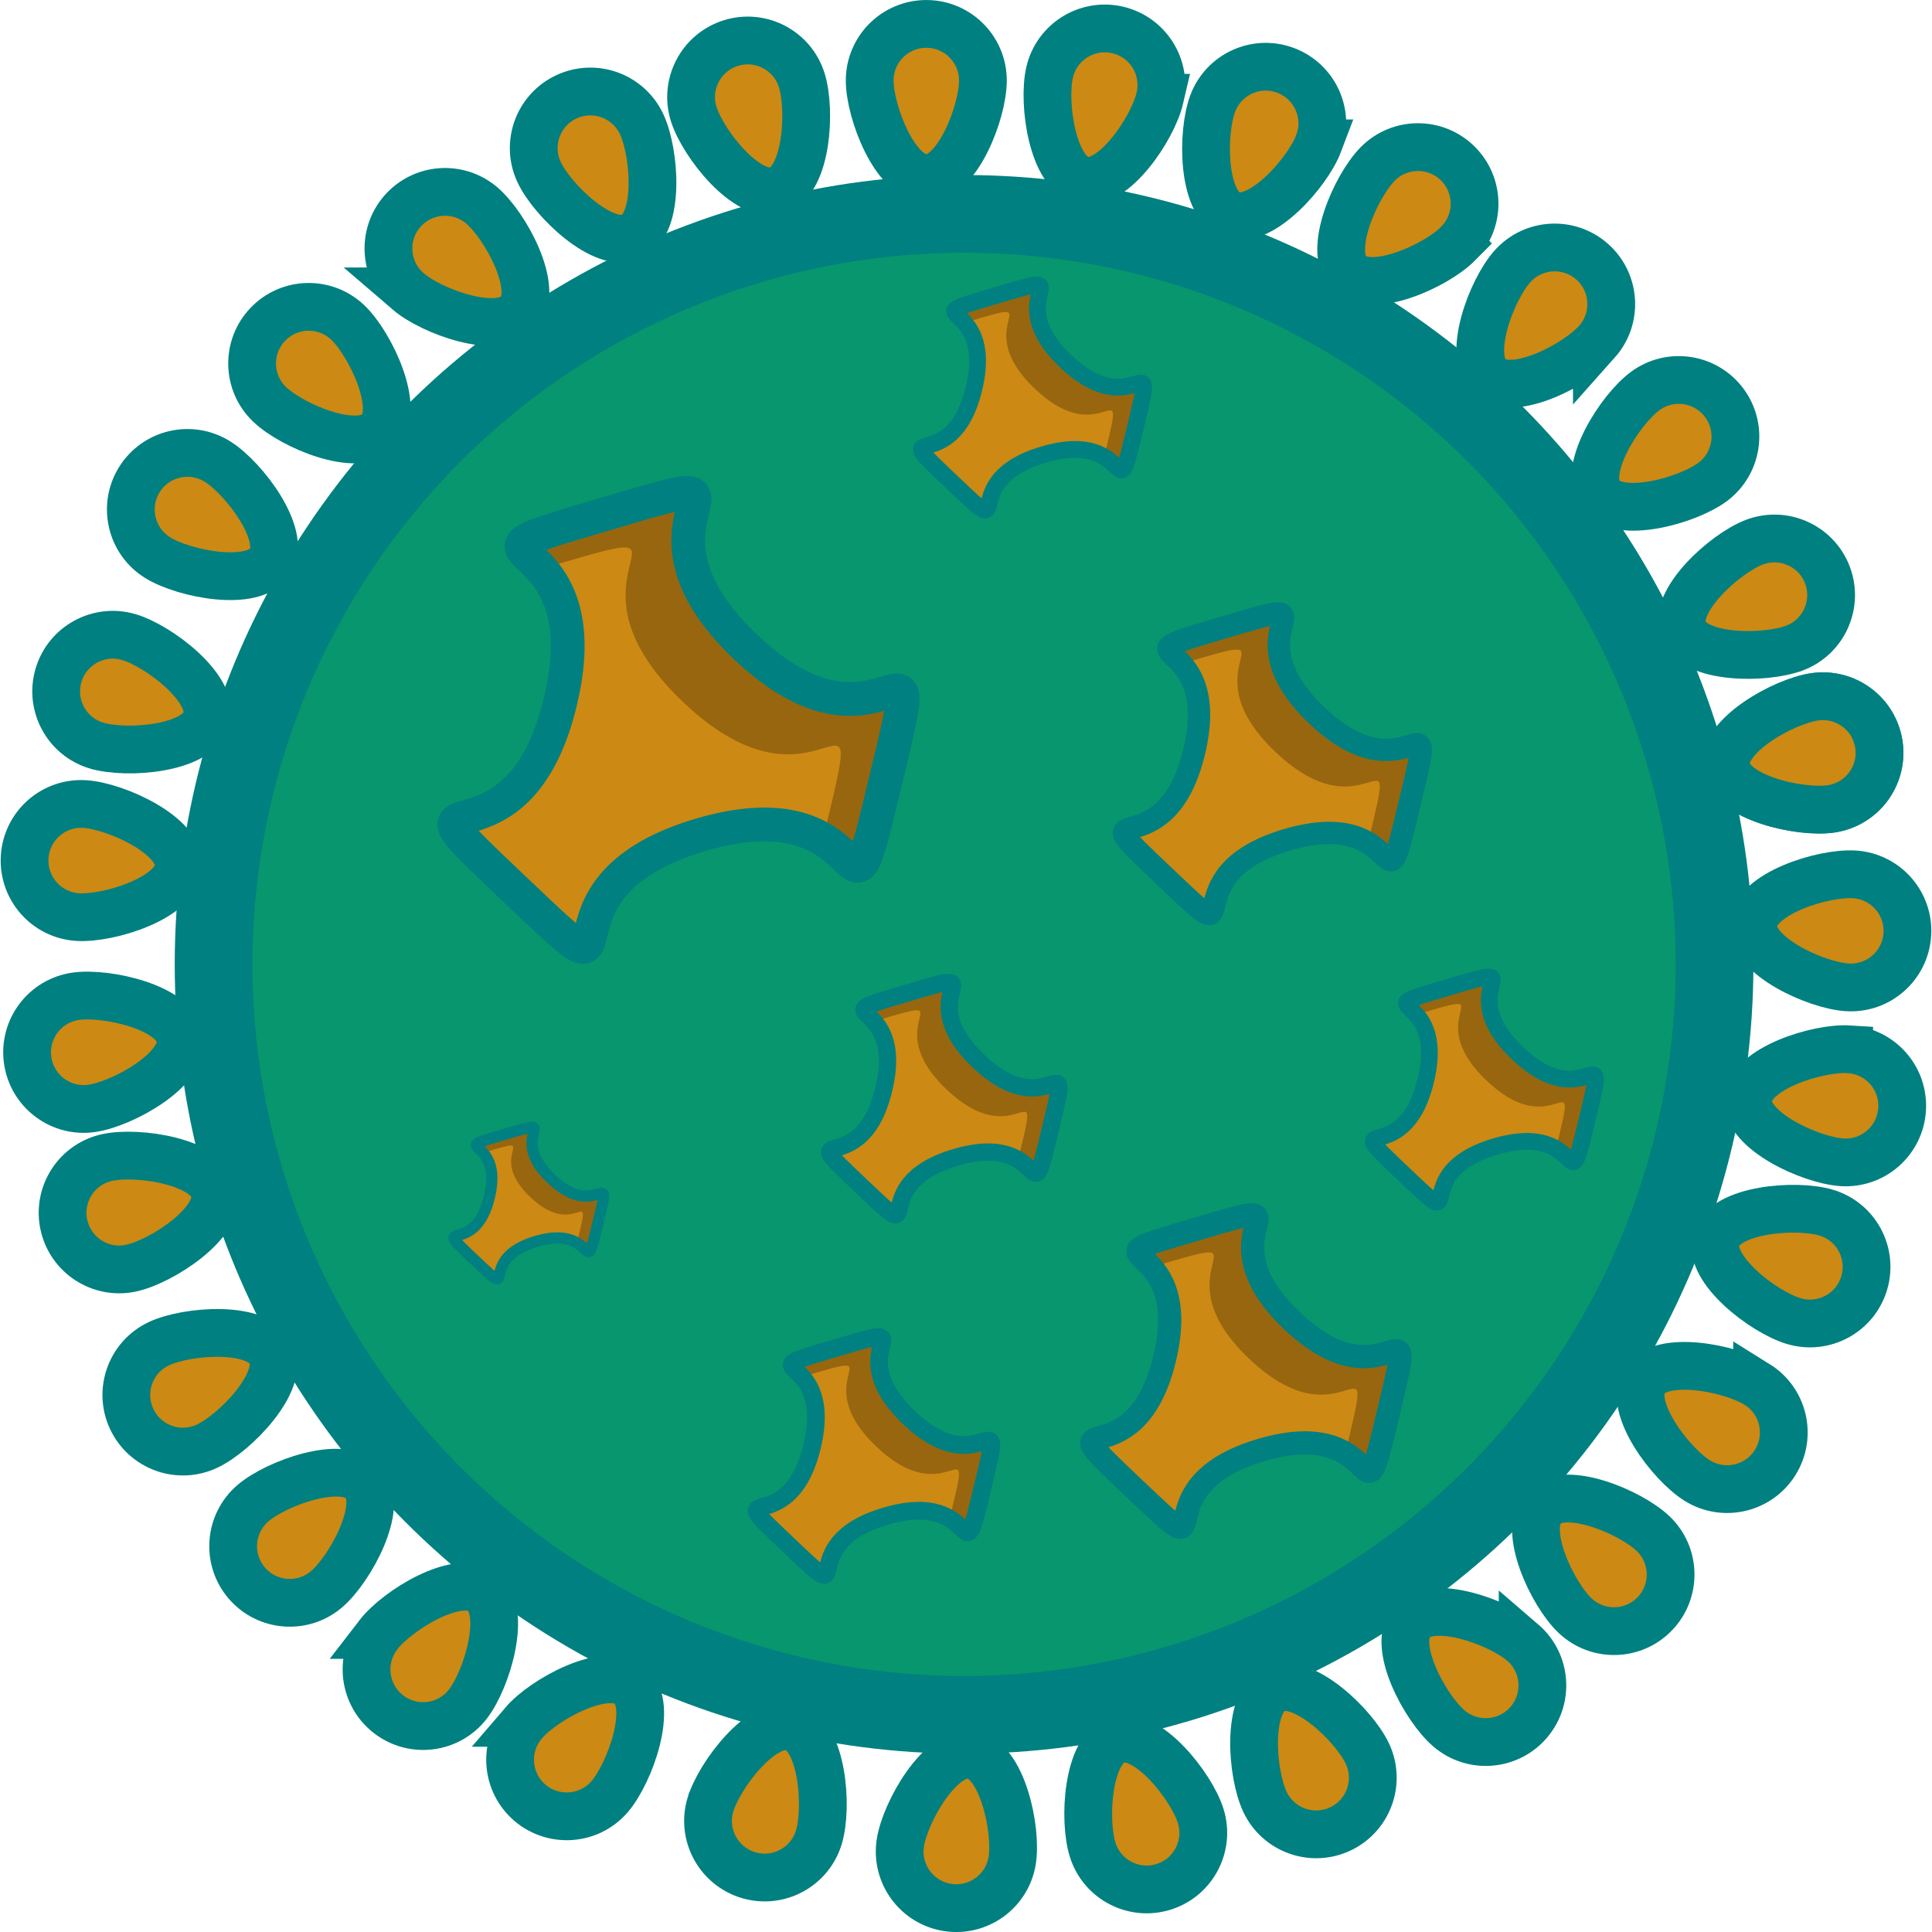 <?xml version="1.0" encoding="UTF-8" standalone="no"?>
<svg
   xmlns:osb="http://www.openswatchbook.org/uri/2009/osb"
   xmlns:dc="http://purl.org/dc/elements/1.1/"
   xmlns:cc="http://creativecommons.org/ns#"
   xmlns:rdf="http://www.w3.org/1999/02/22-rdf-syntax-ns#"
   xmlns:svg="http://www.w3.org/2000/svg"
   xmlns="http://www.w3.org/2000/svg"
   xmlns:xlink="http://www.w3.org/1999/xlink"
   xmlns:sodipodi="http://sodipodi.sourceforge.net/DTD/sodipodi-0.dtd"
   xmlns:inkscape="http://www.inkscape.org/namespaces/inkscape"
   version="1.1"
   width="40"
   viewBox="0 0 40 40"
   height="40"
   enable-background="new 0 0 512 512"
   id="Layer_1"
   sodipodi:docname="virus-4.svg"
   inkscape:version="0.92.3 (2405546, 2018-03-11)">
  <sodipodi:namedview
     pagecolor="#ffffff"
     bordercolor="#666666"
     borderopacity="1"
     objecttolerance="10"
     gridtolerance="10"
     guidetolerance="10"
     inkscape:pageopacity="0"
     inkscape:pageshadow="2"
     inkscape:window-width="1366"
     inkscape:window-height="714"
     id="namedview162"
     showgrid="false"
     inkscape:zoom="2.085965"
     inkscape:cx="-102.04785"
     inkscape:cy="-4.2181362"
     inkscape:window-x="0"
     inkscape:window-y="26"
     inkscape:window-maximized="1"
     inkscape:current-layer="Layer_1" />
  <defs
     id="defs53">
    <linearGradient
       osb:paint="solid"
       id="linearGradient1270">
      <stop
         id="stop1268"
         offset="0"
         style="stop-color:#b1e75a;stop-opacity:1;" />
    </linearGradient>
    <linearGradient
       osb:paint="solid"
       id="linearGradient1264">
      <stop
         id="stop1262"
         offset="0"
         style="stop-color:#b1e75a;stop-opacity:1;" />
    </linearGradient>
    <linearGradient
       osb:paint="solid"
       id="linearGradient1258">
      <stop
         id="stop1256"
         offset="0"
         style="stop-color:#9b59b6;stop-opacity:1;" />
    </linearGradient>
    <linearGradient
       gradientTransform="matrix(0.057,0.005,-0.005,0.057,47.335,12.551)"
       gradientUnits="userSpaceOnUse"
       y2="-65.807"
       x2="-529.759"
       y1="-65.807"
       x1="-637.699"
       id="linearGradient1260"
       xlink:href="#linearGradient1258" />
    <linearGradient
       gradientTransform="matrix(0.058,0,0,0.058,55.188,-6.907)"
       gradientUnits="userSpaceOnUse"
       y2="-86.067"
       x2="-428.611"
       y1="-86.067"
       x1="-508.61"
       id="linearGradient1266"
       xlink:href="#linearGradient1258" />
    <linearGradient
       gradientTransform="matrix(0.058,0,0,0.058,46.707,10.049)"
       gradientUnits="userSpaceOnUse"
       y2="-63.637"
       x2="-304.144"
       y1="-63.637"
       x1="-412.085"
       id="linearGradient1272"
       xlink:href="#linearGradient1258" />
  </defs>
  <path
     style="opacity:1;fill:#cc8914;fill-opacity:1;stroke:#008080;stroke-width:0.989;stroke-miterlimit:4;stroke-dasharray:none;stroke-opacity:1"
     d="m 20.35,1.667 c 0,0.647 -0.525,2.024 -1.172,2.024 -0.647,0 -1.172,-1.377 -1.172,-2.024 0,-0.647 0.525,-1.172 1.172,-1.172 0.647,0 1.172,0.525 1.172,1.172 z"
     id="path362"
     inkscape:connector-curvature="0"
     sodipodi:nodetypes="sssss" />
  <circle
     style="opacity:1;fill:#08966e;fill-opacity:1;stroke:#008080;stroke-width:1.609;stroke-miterlimit:4;stroke-dasharray:none;stroke-opacity:1"
     id="circle373"
     cx="19.96"
     cy="19.966"
     r="15.538" />
  <g
     id="g1199"
     transform="matrix(1.397,0,0,1.397,-68.972,-57.848)">
    <path
       sodipodi:type="star"
       style="opacity:1;fill:#cc8914;fill-opacity:1;stroke:none;stroke-width:1.079;stroke-miterlimit:4;stroke-dasharray:none;stroke-opacity:1"
       id="path1194"
       sodipodi:sides="3"
       sodipodi:cx="59.282898"
       sodipodi:cy="52.196724"
       sodipodi:r1="3.3061712"
       sodipodi:r2="1.6530855"
       sodipodi:arg1="2.3305591"
       sodipodi:arg2="3.3777566"
       inkscape:flatsided="false"
       inkscape:rounded="1"
       inkscape:randomized="0"
       d="m 57.006,54.594 c -2.076,-1.972 0,0 0.67,-2.784 0.67,-2.784 -2.076,-1.972 0.67,-2.784 2.746,-0.812 0,0 2.076,1.972 2.076,1.972 2.746,-0.812 2.076,1.972 -0.67,2.784 0,0 -2.746,0.812 -2.746,0.812 -0.67,2.784 -2.746,0.812 z"
       inkscape:transform-center-x="0.086032829"
       inkscape:transform-center-y="0.078585899" />
    <path
       inkscape:connector-curvature="0"
       id="path1188"
       d="m 59.544,48.713 c -0.162,0.007 -0.505,0.11 -1.194,0.314 -1.608,0.475 -1.336,0.409 -0.966,0.816 0.012,-0.004 0.017,-0.004 0.029,-0.008 2.756,-0.815 3.33e-4,6.11e-4 2.084,1.98 2.084,1.979 2.756,-0.816 2.084,1.978 -0.008,0.034 -0.012,0.046 -0.02,0.078 0.636,0.38 0.513,0.951 0.955,-0.886 0.672,-2.794 -3.35e-4,0.001 -2.084,-1.978 -1.563,-1.485 -0.403,-2.315 -0.888,-2.294 z"
       style="opacity:1;fill:#98660f;fill-opacity:1;stroke:none;stroke-width:1.083;stroke-miterlimit:4;stroke-dasharray:none;stroke-opacity:1" />
    <path
       inkscape:transform-center-y="0.078585899"
       inkscape:transform-center-x="0.086032829"
       d="m 57.006,54.594 c -2.076,-1.972 0,0 0.67,-2.784 0.67,-2.784 -2.076,-1.972 0.67,-2.784 2.746,-0.812 0,0 2.076,1.972 2.076,1.972 2.746,-0.812 2.076,1.972 -0.67,2.784 0,0 -2.746,0.812 -2.746,0.812 -0.67,2.784 -2.746,0.812 z"
       inkscape:randomized="0"
       inkscape:rounded="1"
       inkscape:flatsided="false"
       sodipodi:arg2="3.3777566"
       sodipodi:arg1="2.3305591"
       sodipodi:r2="1.6530855"
       sodipodi:r1="3.3061712"
       sodipodi:cy="52.196724"
       sodipodi:cx="59.282898"
       sodipodi:sides="3"
       id="path1182"
       style="opacity:1;fill:none;fill-opacity:1;stroke:#008080;stroke-width:0.5;stroke-miterlimit:4;stroke-dasharray:none;stroke-opacity:1"
       sodipodi:type="star" />
  </g>
  <g
     transform="matrix(0.693,0,0,0.693,-19.805,-27.859)"
     id="g1207">
    <path
       inkscape:transform-center-y="0.078585899"
       inkscape:transform-center-x="0.086032829"
       d="m 57.006,54.594 c -2.076,-1.972 0,0 0.67,-2.784 0.67,-2.784 -2.076,-1.972 0.67,-2.784 2.746,-0.812 0,0 2.076,1.972 2.076,1.972 2.746,-0.812 2.076,1.972 -0.67,2.784 0,0 -2.746,0.812 -2.746,0.812 -0.67,2.784 -2.746,0.812 z"
       inkscape:randomized="0"
       inkscape:rounded="1"
       inkscape:flatsided="false"
       sodipodi:arg2="3.3777566"
       sodipodi:arg1="2.3305591"
       sodipodi:r2="1.6530855"
       sodipodi:r1="3.3061712"
       sodipodi:cy="52.196724"
       sodipodi:cx="59.282898"
       sodipodi:sides="3"
       id="path1201"
       style="opacity:1;fill:#cc8914;fill-opacity:1;stroke:none;stroke-width:1.079;stroke-miterlimit:4;stroke-dasharray:none;stroke-opacity:1"
       sodipodi:type="star" />
    <path
       style="opacity:1;fill:#98660f;fill-opacity:1;stroke:none;stroke-width:1.083;stroke-miterlimit:4;stroke-dasharray:none;stroke-opacity:1"
       d="m 59.544,48.713 c -0.162,0.007 -0.505,0.11 -1.194,0.314 -1.608,0.475 -1.336,0.409 -0.966,0.816 0.012,-0.004 0.017,-0.004 0.029,-0.008 2.756,-0.815 3.33e-4,6.11e-4 2.084,1.98 2.084,1.979 2.756,-0.816 2.084,1.978 -0.008,0.034 -0.012,0.046 -0.02,0.078 0.636,0.38 0.513,0.951 0.955,-0.886 0.672,-2.794 -3.35e-4,0.001 -2.084,-1.978 -1.563,-1.485 -0.403,-2.315 -0.888,-2.294 z"
       id="path1203"
       inkscape:connector-curvature="0" />
    <path
       sodipodi:type="star"
       style="opacity:1;fill:none;fill-opacity:1;stroke:#008080;stroke-width:0.5;stroke-miterlimit:4;stroke-dasharray:none;stroke-opacity:1"
       id="path1205"
       sodipodi:sides="3"
       sodipodi:cx="59.282898"
       sodipodi:cy="52.196724"
       sodipodi:r1="3.3061712"
       sodipodi:r2="1.6530855"
       sodipodi:arg1="2.3305591"
       sodipodi:arg2="3.3777566"
       inkscape:flatsided="false"
       inkscape:rounded="1"
       inkscape:randomized="0"
       d="m 57.006,54.594 c -2.076,-1.972 0,0 0.67,-2.784 0.67,-2.784 -2.076,-1.972 0.67,-2.784 2.746,-0.812 0,0 2.076,1.972 2.076,1.972 2.746,-0.812 2.076,1.972 -0.67,2.784 0,0 -2.746,0.812 -2.746,0.812 -0.67,2.784 -2.746,0.812 z"
       inkscape:transform-center-x="0.086032829"
       inkscape:transform-center-y="0.078585899" />
  </g>
  <g
     id="g1215"
     transform="matrix(0.925,0,0,0.925,-28.627,-32.36)">
    <path
       sodipodi:type="star"
       style="opacity:1;fill:#cc8914;fill-opacity:1;stroke:none;stroke-width:1.079;stroke-miterlimit:4;stroke-dasharray:none;stroke-opacity:1"
       id="path1209"
       sodipodi:sides="3"
       sodipodi:cx="59.282898"
       sodipodi:cy="52.196724"
       sodipodi:r1="3.3061712"
       sodipodi:r2="1.6530855"
       sodipodi:arg1="2.3305591"
       sodipodi:arg2="3.3777566"
       inkscape:flatsided="false"
       inkscape:rounded="1"
       inkscape:randomized="0"
       d="m 57.006,54.594 c -2.076,-1.972 0,0 0.67,-2.784 0.67,-2.784 -2.076,-1.972 0.67,-2.784 2.746,-0.812 0,0 2.076,1.972 2.076,1.972 2.746,-0.812 2.076,1.972 -0.67,2.784 0,0 -2.746,0.812 -2.746,0.812 -0.67,2.784 -2.746,0.812 z"
       inkscape:transform-center-x="0.086032829"
       inkscape:transform-center-y="0.078585899" />
    <path
       inkscape:connector-curvature="0"
       id="path1211"
       d="m 59.544,48.713 c -0.162,0.007 -0.505,0.11 -1.194,0.314 -1.608,0.475 -1.336,0.409 -0.966,0.816 0.012,-0.004 0.017,-0.004 0.029,-0.008 2.756,-0.815 3.33e-4,6.11e-4 2.084,1.98 2.084,1.979 2.756,-0.816 2.084,1.978 -0.008,0.034 -0.012,0.046 -0.02,0.078 0.636,0.38 0.513,0.951 0.955,-0.886 0.672,-2.794 -3.35e-4,0.001 -2.084,-1.978 -1.563,-1.485 -0.403,-2.315 -0.888,-2.294 z"
       style="opacity:1;fill:#98660f;fill-opacity:1;stroke:none;stroke-width:1.083;stroke-miterlimit:4;stroke-dasharray:none;stroke-opacity:1" />
    <path
       inkscape:transform-center-y="0.078585899"
       inkscape:transform-center-x="0.086032829"
       d="m 57.006,54.594 c -2.076,-1.972 0,0 0.67,-2.784 0.67,-2.784 -2.076,-1.972 0.67,-2.784 2.746,-0.812 0,0 2.076,1.972 2.076,1.972 2.746,-0.812 2.076,1.972 -0.67,2.784 0,0 -2.746,0.812 -2.746,0.812 -0.67,2.784 -2.746,0.812 z"
       inkscape:randomized="0"
       inkscape:rounded="1"
       inkscape:flatsided="false"
       sodipodi:arg2="3.3777566"
       sodipodi:arg1="2.3305591"
       sodipodi:r2="1.6530855"
       sodipodi:r1="3.3061712"
       sodipodi:cy="52.196724"
       sodipodi:cx="59.282898"
       sodipodi:sides="3"
       id="path1213"
       style="opacity:1;fill:none;fill-opacity:1;stroke:#008080;stroke-width:0.5;stroke-miterlimit:4;stroke-dasharray:none;stroke-opacity:1"
       sodipodi:type="star" />
  </g>
  <g
     transform="matrix(0.466,0,0,0.466,-16.745,0.64)"
     id="g1223">
    <path
       inkscape:transform-center-y="0.078585899"
       inkscape:transform-center-x="0.086032829"
       d="m 57.006,54.594 c -2.076,-1.972 0,0 0.67,-2.784 0.67,-2.784 -2.076,-1.972 0.67,-2.784 2.746,-0.812 0,0 2.076,1.972 2.076,1.972 2.746,-0.812 2.076,1.972 -0.67,2.784 0,0 -2.746,0.812 -2.746,0.812 -0.67,2.784 -2.746,0.812 z"
       inkscape:randomized="0"
       inkscape:rounded="1"
       inkscape:flatsided="false"
       sodipodi:arg2="3.3777566"
       sodipodi:arg1="2.3305591"
       sodipodi:r2="1.6530855"
       sodipodi:r1="3.3061712"
       sodipodi:cy="52.196724"
       sodipodi:cx="59.282898"
       sodipodi:sides="3"
       id="path1217"
       style="opacity:1;fill:#cc8914;fill-opacity:1;stroke:none;stroke-width:1.079;stroke-miterlimit:4;stroke-dasharray:none;stroke-opacity:1"
       sodipodi:type="star" />
    <path
       style="opacity:1;fill:#98660f;fill-opacity:1;stroke:none;stroke-width:1.083;stroke-miterlimit:4;stroke-dasharray:none;stroke-opacity:1"
       d="m 59.544,48.713 c -0.162,0.007 -0.505,0.11 -1.194,0.314 -1.608,0.475 -1.336,0.409 -0.966,0.816 0.012,-0.004 0.017,-0.004 0.029,-0.008 2.756,-0.815 3.33e-4,6.11e-4 2.084,1.98 2.084,1.979 2.756,-0.816 2.084,1.978 -0.008,0.034 -0.012,0.046 -0.02,0.078 0.636,0.38 0.513,0.951 0.955,-0.886 0.672,-2.794 -3.35e-4,0.001 -2.084,-1.978 -1.563,-1.485 -0.403,-2.315 -0.888,-2.294 z"
       id="path1219"
       inkscape:connector-curvature="0" />
    <path
       sodipodi:type="star"
       style="opacity:1;fill:none;fill-opacity:1;stroke:#008080;stroke-width:0.5;stroke-miterlimit:4;stroke-dasharray:none;stroke-opacity:1"
       id="path1221"
       sodipodi:sides="3"
       sodipodi:cx="59.282898"
       sodipodi:cy="52.196724"
       sodipodi:r1="3.3061712"
       sodipodi:r2="1.6530855"
       sodipodi:arg1="2.3305591"
       sodipodi:arg2="3.3777566"
       inkscape:flatsided="false"
       inkscape:rounded="1"
       inkscape:randomized="0"
       d="m 57.006,54.594 c -2.076,-1.972 0,0 0.67,-2.784 0.67,-2.784 -2.076,-1.972 0.67,-2.784 2.746,-0.812 0,0 2.076,1.972 2.076,1.972 2.746,-0.812 2.076,1.972 -0.67,2.784 0,0 -2.746,0.812 -2.746,0.812 -0.67,2.784 -2.746,0.812 z"
       inkscape:transform-center-x="0.086032829"
       inkscape:transform-center-y="0.078585899" />
  </g>
  <g
     id="g1231"
     transform="matrix(0.715,0,0,0.715,-22.941,-14.491)">
    <path
       sodipodi:type="star"
       style="opacity:1;fill:#cc8914;fill-opacity:1;stroke:none;stroke-width:1.079;stroke-miterlimit:4;stroke-dasharray:none;stroke-opacity:1"
       id="path1225"
       sodipodi:sides="3"
       sodipodi:cx="59.282898"
       sodipodi:cy="52.196724"
       sodipodi:r1="3.3061712"
       sodipodi:r2="1.6530855"
       sodipodi:arg1="2.3305591"
       sodipodi:arg2="3.3777566"
       inkscape:flatsided="false"
       inkscape:rounded="1"
       inkscape:randomized="0"
       d="m 57.006,54.594 c -2.076,-1.972 0,0 0.67,-2.784 0.67,-2.784 -2.076,-1.972 0.67,-2.784 2.746,-0.812 0,0 2.076,1.972 2.076,1.972 2.746,-0.812 2.076,1.972 -0.67,2.784 0,0 -2.746,0.812 -2.746,0.812 -0.67,2.784 -2.746,0.812 z"
       inkscape:transform-center-x="0.086032829"
       inkscape:transform-center-y="0.078585899" />
    <path
       inkscape:connector-curvature="0"
       id="path1227"
       d="m 59.544,48.713 c -0.162,0.007 -0.505,0.11 -1.194,0.314 -1.608,0.475 -1.336,0.409 -0.966,0.816 0.012,-0.004 0.017,-0.004 0.029,-0.008 2.756,-0.815 3.33e-4,6.11e-4 2.084,1.98 2.084,1.979 2.756,-0.816 2.084,1.978 -0.008,0.034 -0.012,0.046 -0.02,0.078 0.636,0.38 0.513,0.951 0.955,-0.886 0.672,-2.794 -3.35e-4,0.001 -2.084,-1.978 -1.563,-1.485 -0.403,-2.315 -0.888,-2.294 z"
       style="opacity:1;fill:#98660f;fill-opacity:1;stroke:none;stroke-width:1.083;stroke-miterlimit:4;stroke-dasharray:none;stroke-opacity:1" />
    <path
       inkscape:transform-center-y="0.078585899"
       inkscape:transform-center-x="0.086032829"
       d="m 57.006,54.594 c -2.076,-1.972 0,0 0.67,-2.784 0.67,-2.784 -2.076,-1.972 0.67,-2.784 2.746,-0.812 0,0 2.076,1.972 2.076,1.972 2.746,-0.812 2.076,1.972 -0.67,2.784 0,0 -2.746,0.812 -2.746,0.812 -0.67,2.784 -2.746,0.812 z"
       inkscape:randomized="0"
       inkscape:rounded="1"
       inkscape:flatsided="false"
       sodipodi:arg2="3.3777566"
       sodipodi:arg1="2.3305591"
       sodipodi:r2="1.6530855"
       sodipodi:r1="3.3061712"
       sodipodi:cy="52.196724"
       sodipodi:cx="59.282898"
       sodipodi:sides="3"
       id="path1229"
       style="opacity:1;fill:none;fill-opacity:1;stroke:#008080;stroke-width:0.5;stroke-miterlimit:4;stroke-dasharray:none;stroke-opacity:1"
       sodipodi:type="star" />
  </g>
  <g
     transform="matrix(0.732,0,0,0.732,-25.406,-7.977)"
     id="g1239">
    <path
       inkscape:transform-center-y="0.078585899"
       inkscape:transform-center-x="0.086032829"
       d="m 57.006,54.594 c -2.076,-1.972 0,0 0.67,-2.784 0.67,-2.784 -2.076,-1.972 0.67,-2.784 2.746,-0.812 0,0 2.076,1.972 2.076,1.972 2.746,-0.812 2.076,1.972 -0.67,2.784 0,0 -2.746,0.812 -2.746,0.812 -0.67,2.784 -2.746,0.812 z"
       inkscape:randomized="0"
       inkscape:rounded="1"
       inkscape:flatsided="false"
       sodipodi:arg2="3.3777566"
       sodipodi:arg1="2.3305591"
       sodipodi:r2="1.6530855"
       sodipodi:r1="3.3061712"
       sodipodi:cy="52.196724"
       sodipodi:cx="59.282898"
       sodipodi:sides="3"
       id="path1233"
       style="opacity:1;fill:#cc8914;fill-opacity:1;stroke:none;stroke-width:1.079;stroke-miterlimit:4;stroke-dasharray:none;stroke-opacity:1"
       sodipodi:type="star" />
    <path
       style="opacity:1;fill:#98660f;fill-opacity:1;stroke:none;stroke-width:1.083;stroke-miterlimit:4;stroke-dasharray:none;stroke-opacity:1"
       d="m 59.544,48.713 c -0.162,0.007 -0.505,0.11 -1.194,0.314 -1.608,0.475 -1.336,0.409 -0.966,0.816 0.012,-0.004 0.017,-0.004 0.029,-0.008 2.756,-0.815 3.33e-4,6.11e-4 2.084,1.98 2.084,1.979 2.756,-0.816 2.084,1.978 -0.008,0.034 -0.012,0.046 -0.02,0.078 0.636,0.38 0.513,0.951 0.955,-0.886 0.672,-2.794 -3.35e-4,0.001 -2.084,-1.978 -1.563,-1.485 -0.403,-2.315 -0.888,-2.294 z"
       id="path1235"
       inkscape:connector-curvature="0" />
    <path
       sodipodi:type="star"
       style="opacity:1;fill:none;fill-opacity:1;stroke:#008080;stroke-width:0.5;stroke-miterlimit:4;stroke-dasharray:none;stroke-opacity:1"
       id="path1237"
       sodipodi:sides="3"
       sodipodi:cx="59.282898"
       sodipodi:cy="52.196724"
       sodipodi:r1="3.3061712"
       sodipodi:r2="1.6530855"
       sodipodi:arg1="2.3305591"
       sodipodi:arg2="3.3777566"
       inkscape:flatsided="false"
       inkscape:rounded="1"
       inkscape:randomized="0"
       d="m 57.006,54.594 c -2.076,-1.972 0,0 0.67,-2.784 0.67,-2.784 -2.076,-1.972 0.67,-2.784 2.746,-0.812 0,0 2.076,1.972 2.076,1.972 2.746,-0.812 2.076,1.972 -0.67,2.784 0,0 -2.746,0.812 -2.746,0.812 -0.67,2.784 -2.746,0.812 z"
       inkscape:transform-center-x="0.086032829"
       inkscape:transform-center-y="0.078585899" />
  </g>
  <g
     id="g1247"
     transform="matrix(0.693,0,0,0.693,-10.451,-13.533)">
    <path
       sodipodi:type="star"
       style="opacity:1;fill:#cc8914;fill-opacity:1;stroke:none;stroke-width:1.079;stroke-miterlimit:4;stroke-dasharray:none;stroke-opacity:1"
       id="path1241"
       sodipodi:sides="3"
       sodipodi:cx="59.282898"
       sodipodi:cy="52.196724"
       sodipodi:r1="3.3061712"
       sodipodi:r2="1.6530855"
       sodipodi:arg1="2.3305591"
       sodipodi:arg2="3.3777566"
       inkscape:flatsided="false"
       inkscape:rounded="1"
       inkscape:randomized="0"
       d="m 57.006,54.594 c -2.076,-1.972 0,0 0.67,-2.784 0.67,-2.784 -2.076,-1.972 0.67,-2.784 2.746,-0.812 0,0 2.076,1.972 2.076,1.972 2.746,-0.812 2.076,1.972 -0.67,2.784 0,0 -2.746,0.812 -2.746,0.812 -0.67,2.784 -2.746,0.812 z"
       inkscape:transform-center-x="0.086032829"
       inkscape:transform-center-y="0.078585899" />
    <path
       inkscape:connector-curvature="0"
       id="path1243"
       d="m 59.544,48.713 c -0.162,0.007 -0.505,0.11 -1.194,0.314 -1.608,0.475 -1.336,0.409 -0.966,0.816 0.012,-0.004 0.017,-0.004 0.029,-0.008 2.756,-0.815 3.33e-4,6.11e-4 2.084,1.98 2.084,1.979 2.756,-0.816 2.084,1.978 -0.008,0.034 -0.012,0.046 -0.02,0.078 0.636,0.38 0.513,0.951 0.955,-0.886 0.672,-2.794 -3.35e-4,0.001 -2.084,-1.978 -1.563,-1.485 -0.403,-2.315 -0.888,-2.294 z"
       style="opacity:1;fill:#98660f;fill-opacity:1;stroke:none;stroke-width:1.083;stroke-miterlimit:4;stroke-dasharray:none;stroke-opacity:1" />
    <path
       inkscape:transform-center-y="0.078585899"
       inkscape:transform-center-x="0.086032829"
       d="m 57.006,54.594 c -2.076,-1.972 0,0 0.67,-2.784 0.67,-2.784 -2.076,-1.972 0.67,-2.784 2.746,-0.812 0,0 2.076,1.972 2.076,1.972 2.746,-0.812 2.076,1.972 -0.67,2.784 0,0 -2.746,0.812 -2.746,0.812 -0.67,2.784 -2.746,0.812 z"
       inkscape:randomized="0"
       inkscape:rounded="1"
       inkscape:flatsided="false"
       sodipodi:arg2="3.3777566"
       sodipodi:arg1="2.3305591"
       sodipodi:r2="1.6530855"
       sodipodi:r1="3.3061712"
       sodipodi:cy="52.196724"
       sodipodi:cx="59.282898"
       sodipodi:sides="3"
       id="path1245"
       style="opacity:1;fill:none;fill-opacity:1;stroke:#008080;stroke-width:0.5;stroke-miterlimit:4;stroke-dasharray:none;stroke-opacity:1"
       sodipodi:type="star" />
  </g>
  <g
     transform="matrix(0.961,0,0,0.961,-31.314,-21.662)"
     id="g1255">
    <path
       inkscape:transform-center-y="0.078585899"
       inkscape:transform-center-x="0.086032829"
       d="m 57.006,54.594 c -2.076,-1.972 0,0 0.67,-2.784 0.67,-2.784 -2.076,-1.972 0.67,-2.784 2.746,-0.812 0,0 2.076,1.972 2.076,1.972 2.746,-0.812 2.076,1.972 -0.67,2.784 0,0 -2.746,0.812 -2.746,0.812 -0.67,2.784 -2.746,0.812 z"
       inkscape:randomized="0"
       inkscape:rounded="1"
       inkscape:flatsided="false"
       sodipodi:arg2="3.3777566"
       sodipodi:arg1="2.3305591"
       sodipodi:r2="1.6530855"
       sodipodi:r1="3.3061712"
       sodipodi:cy="52.196724"
       sodipodi:cx="59.282898"
       sodipodi:sides="3"
       id="path1249"
       style="opacity:1;fill:#cc8914;fill-opacity:1;stroke:none;stroke-width:1.079;stroke-miterlimit:4;stroke-dasharray:none;stroke-opacity:1"
       sodipodi:type="star" />
    <path
       style="opacity:1;fill:#98660f;fill-opacity:1;stroke:none;stroke-width:1.083;stroke-miterlimit:4;stroke-dasharray:none;stroke-opacity:1"
       d="m 59.544,48.713 c -0.162,0.007 -0.505,0.11 -1.194,0.314 -1.608,0.475 -1.336,0.409 -0.966,0.816 0.012,-0.004 0.017,-0.004 0.029,-0.008 2.756,-0.815 3.33e-4,6.11e-4 2.084,1.98 2.084,1.979 2.756,-0.816 2.084,1.978 -0.008,0.034 -0.012,0.046 -0.02,0.078 0.636,0.38 0.513,0.951 0.955,-0.886 0.672,-2.794 -3.35e-4,0.001 -2.084,-1.978 -1.563,-1.485 -0.403,-2.315 -0.888,-2.294 z"
       id="path1251"
       inkscape:connector-curvature="0" />
    <path
       sodipodi:type="star"
       style="opacity:1;fill:none;fill-opacity:1;stroke:#008080;stroke-width:0.5;stroke-miterlimit:4;stroke-dasharray:none;stroke-opacity:1"
       id="path1253"
       sodipodi:sides="3"
       sodipodi:cx="59.282898"
       sodipodi:cy="52.196724"
       sodipodi:r1="3.3061712"
       sodipodi:r2="1.6530855"
       sodipodi:arg1="2.3305591"
       sodipodi:arg2="3.3777566"
       inkscape:flatsided="false"
       inkscape:rounded="1"
       inkscape:randomized="0"
       d="m 57.006,54.594 c -2.076,-1.972 0,0 0.67,-2.784 0.67,-2.784 -2.076,-1.972 0.67,-2.784 2.746,-0.812 0,0 2.076,1.972 2.076,1.972 2.746,-0.812 2.076,1.972 -0.67,2.784 0,0 -2.746,0.812 -2.746,0.812 -0.67,2.784 -2.746,0.812 z"
       inkscape:transform-center-x="0.086032829"
       inkscape:transform-center-y="0.078585899" />
  </g>
  <path
     sodipodi:nodetypes="sssss"
     inkscape:connector-curvature="0"
     id="path1257"
     d="M 24.016,2.024 C 23.87,2.655 23.05,3.879 22.419,3.734 21.788,3.589 21.586,2.129 21.731,1.498 21.877,0.867 22.506,0.474 23.136,0.619 c 0.631,0.145 1.024,0.774 0.879,1.405 z"
     style="opacity:1;fill:#cc8914;fill-opacity:1;stroke:#008080;stroke-width:0.989;stroke-miterlimit:4;stroke-dasharray:none;stroke-opacity:1" />
  <path
     style="opacity:1;fill:#cc8914;fill-opacity:1;stroke:#008080;stroke-width:0.989;stroke-miterlimit:4;stroke-dasharray:none;stroke-opacity:1"
     d="M 27.302,2.968 C 27.073,3.573 26.096,4.676 25.491,4.448 24.885,4.219 24.88,2.745 25.109,2.14 c 0.229,-0.606 0.905,-0.911 1.51,-0.682 0.606,0.229 0.911,0.905 0.682,1.51 z"
     id="path1259"
     inkscape:connector-curvature="0"
     sodipodi:nodetypes="sssss" />
  <path
     sodipodi:nodetypes="sssss"
     inkscape:connector-curvature="0"
     id="path1261"
     d="m 30.19,5.043 c -0.456,0.46 -1.798,1.069 -2.257,0.613 -0.46,-0.456 0.137,-1.803 0.592,-2.263 0.456,-0.46 1.198,-0.463 1.657,-0.008 0.46,0.456 0.463,1.198 0.007,1.657 z"
     style="opacity:1;fill:#cc8914;fill-opacity:1;stroke:#008080;stroke-width:0.989;stroke-miterlimit:4;stroke-dasharray:none;stroke-opacity:1" />
  <path
     style="opacity:1;fill:#cc8914;fill-opacity:1;stroke:#008080;stroke-width:0.989;stroke-miterlimit:4;stroke-dasharray:none;stroke-opacity:1"
     d="m 33.062,7.075 c -0.431,0.483 -1.738,1.162 -2.222,0.732 -0.483,-0.431 0.041,-1.808 0.472,-2.291 0.431,-0.483 1.171,-0.526 1.655,-0.095 0.483,0.431 0.526,1.171 0.095,1.655 z"
     id="path1263"
     inkscape:connector-curvature="0"
     sodipodi:nodetypes="sssss" />
  <path
     sodipodi:nodetypes="sssss"
     inkscape:connector-curvature="0"
     id="path1265"
     d="M 35.455,9.981 C 34.935,10.366 33.516,10.764 33.131,10.244 32.746,9.724 33.54,8.482 34.06,8.097 34.581,7.712 35.315,7.822 35.7,8.342 36.085,8.862 35.975,9.596 35.455,9.981 Z"
     style="opacity:1;fill:#cc8914;fill-opacity:1;stroke:#008080;stroke-width:0.989;stroke-miterlimit:4;stroke-dasharray:none;stroke-opacity:1" />
  <path
     style="opacity:1;fill:#cc8914;fill-opacity:1;stroke:#008080;stroke-width:0.989;stroke-miterlimit:4;stroke-dasharray:none;stroke-opacity:1"
     d="m 37.159,13.415 c -0.604,0.232 -2.078,0.237 -2.31,-0.368 -0.232,-0.604 0.865,-1.588 1.469,-1.82 0.604,-0.232 1.282,0.069 1.515,0.673 0.232,0.604 -0.069,1.282 -0.673,1.515 z"
     id="path1267"
     inkscape:connector-curvature="0"
     sodipodi:nodetypes="sssss" />
  <path
     sodipodi:nodetypes="sssss"
     inkscape:connector-curvature="0"
     id="path1269"
     d="m 37.908,16.747 c -0.641,0.092 -2.078,-0.231 -2.171,-0.872 -0.092,-0.641 1.196,-1.356 1.837,-1.448 0.641,-0.092 1.235,0.353 1.327,0.993 0.092,0.641 -0.353,1.235 -0.993,1.327 z"
     style="opacity:1;fill:#cc8914;fill-opacity:1;stroke:#008080;stroke-width:0.989;stroke-miterlimit:4;stroke-dasharray:none;stroke-opacity:1" />
  <path
     style="opacity:1;fill:#cc8914;fill-opacity:1;stroke:#008080;stroke-width:0.989;stroke-miterlimit:4;stroke-dasharray:none;stroke-opacity:1"
     d="m 37.908,16.747 c -0.641,0.092 -2.078,-0.231 -2.171,-0.872 -0.092,-0.641 1.196,-1.356 1.837,-1.448 0.641,-0.092 1.235,0.353 1.327,0.993 0.092,0.641 -0.353,1.235 -0.993,1.327 z"
     id="path1271"
     inkscape:connector-curvature="0"
     sodipodi:nodetypes="sssss" />
  <path
     sodipodi:nodetypes="sssss"
     inkscape:connector-curvature="0"
     id="path1273"
     d="m 38.246,20.442 c -0.646,-0.041 -1.988,-0.65 -1.947,-1.296 0.041,-0.646 1.448,-1.084 2.094,-1.043 0.646,0.041 1.137,0.597 1.096,1.243 -0.041,0.646 -0.597,1.137 -1.243,1.096 z"
     style="opacity:1;fill:#cc8914;fill-opacity:1;stroke:#008080;stroke-width:0.989;stroke-miterlimit:4;stroke-dasharray:none;stroke-opacity:1" />
  <path
     style="opacity:1;fill:#cc8914;fill-opacity:1;stroke:#008080;stroke-width:0.989;stroke-miterlimit:4;stroke-dasharray:none;stroke-opacity:1"
     d="M 14.363,2.364 C 14.559,2.981 15.474,4.136 16.091,3.941 16.708,3.745 16.794,2.274 16.598,1.657 16.403,1.04 15.745,0.698 15.128,0.893 14.51,1.088 14.168,1.747 14.363,2.364 Z"
     id="path1277"
     inkscape:connector-curvature="0"
     sodipodi:nodetypes="sssss" />
  <path
     sodipodi:nodetypes="sssss"
     inkscape:connector-curvature="0"
     id="path1279"
     d="m 11.163,3.567 c 0.276,0.585 1.339,1.607 1.924,1.331 0.585,-0.276 0.472,-1.746 0.196,-2.331 C 13.006,1.981 12.308,1.73 11.722,2.007 11.137,2.283 10.886,2.982 11.163,3.567 Z"
     style="opacity:1;fill:#cc8914;fill-opacity:1;stroke:#008080;stroke-width:0.989;stroke-miterlimit:4;stroke-dasharray:none;stroke-opacity:1" />
  <path
     style="opacity:1;fill:#cc8914;fill-opacity:1;stroke:#008080;stroke-width:0.989;stroke-miterlimit:4;stroke-dasharray:none;stroke-opacity:1"
     d="M 8.45,6.033 C 8.941,6.455 10.327,6.955 10.749,6.464 11.171,5.973 10.469,4.678 9.978,4.256 9.487,3.834 8.747,3.89 8.325,4.381 7.904,4.871 7.959,5.611 8.451,6.033 Z"
     id="path1281"
     inkscape:connector-curvature="0"
     sodipodi:nodetypes="sssss" />
  <path
     sodipodi:nodetypes="sssss"
     inkscape:connector-curvature="0"
     id="path1283"
     d="M 5.582,8.372 C 6.049,8.82 7.407,9.392 7.855,8.924 8.302,8.457 7.67,7.126 7.202,6.678 6.734,6.231 5.992,6.247 5.545,6.715 5.097,7.183 5.114,7.925 5.582,8.372 Z"
     style="opacity:1;fill:#cc8914;fill-opacity:1;stroke:#008080;stroke-width:0.989;stroke-miterlimit:4;stroke-dasharray:none;stroke-opacity:1" />
  <path
     style="opacity:1;fill:#cc8914;fill-opacity:1;stroke:#008080;stroke-width:0.989;stroke-miterlimit:4;stroke-dasharray:none;stroke-opacity:1"
     d="m 3.261,11.544 c 0.549,0.342 1.996,0.626 2.338,0.076 C 5.941,11.071 5.05,9.897 4.501,9.555 3.951,9.212 3.229,9.38 2.886,9.929 2.544,10.479 2.712,11.201 3.261,11.544 Z"
     id="path1285"
     inkscape:connector-curvature="0"
     sodipodi:nodetypes="sssss" />
  <path
     sodipodi:nodetypes="sssss"
     inkscape:connector-curvature="0"
     id="path1287"
     d="m 2.004,15.438 c 0.621,0.183 2.09,0.07 2.273,-0.551 0.183,-0.621 -0.989,-1.514 -1.61,-1.697 -0.621,-0.183 -1.273,0.171 -1.456,0.792 -0.183,0.621 0.171,1.273 0.792,1.456 z"
     style="opacity:1;fill:#cc8914;fill-opacity:1;stroke:#008080;stroke-width:0.989;stroke-miterlimit:4;stroke-dasharray:none;stroke-opacity:1" />
  <path
     sodipodi:nodetypes="sssss"
     inkscape:connector-curvature="0"
     id="path1291"
     d="M 1.607,18.987 C 2.253,19.027 3.66,18.59 3.701,17.944 3.742,17.298 2.4,16.688 1.754,16.647 1.108,16.606 0.551,17.097 0.511,17.743 0.47,18.389 0.961,18.946 1.607,18.987 Z"
     style="opacity:1;fill:#cc8914;fill-opacity:1;stroke:#008080;stroke-width:0.989;stroke-miterlimit:4;stroke-dasharray:none;stroke-opacity:1" />
  <path
     style="opacity:1;fill:#cc8914;fill-opacity:1;stroke:#008080;stroke-width:0.989;stroke-miterlimit:4;stroke-dasharray:none;stroke-opacity:1"
     d="m 1.9,22.948 c 0.641,-0.092 1.929,-0.807 1.837,-1.448 -0.092,-0.641 -1.53,-0.964 -2.17,-0.873 -0.641,0.092 -1.086,0.686 -0.994,1.327 0.092,0.641 0.686,1.086 1.327,0.994 z"
     id="path1293"
     inkscape:connector-curvature="0"
     sodipodi:nodetypes="sssss" />
  <path
     sodipodi:nodetypes="sssss"
     inkscape:connector-curvature="0"
     id="path1295"
     d="m 24.858,37.593 c -0.195,-0.617 -1.111,-1.772 -1.728,-1.577 -0.617,0.195 -0.702,1.666 -0.507,2.284 0.195,0.617 0.854,0.959 1.471,0.764 0.617,-0.195 0.959,-0.854 0.764,-1.471 z"
     style="opacity:1;fill:#cc8914;fill-opacity:1;stroke:#008080;stroke-width:0.989;stroke-miterlimit:4;stroke-dasharray:none;stroke-opacity:1" />
  <path
     style="opacity:1;fill:#cc8914;fill-opacity:1;stroke:#008080;stroke-width:0.989;stroke-miterlimit:4;stroke-dasharray:none;stroke-opacity:1"
     d="m 28.31,36.306 c -0.276,-0.585 -1.339,-1.607 -1.924,-1.331 -0.585,0.276 -0.472,1.746 -0.196,2.331 0.276,0.585 0.975,0.836 1.56,0.56 0.585,-0.276 0.836,-0.975 0.56,-1.56 z"
     id="path1297"
     inkscape:connector-curvature="0"
     sodipodi:nodetypes="sssss" />
  <path
     sodipodi:nodetypes="sssss"
     inkscape:connector-curvature="0"
     id="path1299"
     d="m 31.525,34.007 c -0.491,-0.422 -1.877,-0.922 -2.299,-0.431 -0.422,0.491 0.28,1.786 0.771,2.208 0.491,0.422 1.231,0.366 1.653,-0.125 0.422,-0.491 0.366,-1.231 -0.125,-1.653 z"
     style="opacity:1;fill:#cc8914;fill-opacity:1;stroke:#008080;stroke-width:0.989;stroke-miterlimit:4;stroke-dasharray:none;stroke-opacity:1" />
  <path
     style="opacity:1;fill:#cc8914;fill-opacity:1;stroke:#008080;stroke-width:0.989;stroke-miterlimit:4;stroke-dasharray:none;stroke-opacity:1"
     d="m 34.226,31.752 c -0.468,-0.447 -1.826,-1.02 -2.273,-0.552 -0.447,0.468 0.185,1.799 0.653,2.246 0.468,0.447 1.21,0.431 1.657,-0.037 0.447,-0.468 0.431,-1.21 -0.037,-1.657 z"
     id="path1301"
     inkscape:connector-curvature="0"
     sodipodi:nodetypes="sssss" />
  <path
     sodipodi:nodetypes="sssss"
     inkscape:connector-curvature="0"
     id="path1303"
     d="m 36.379,28.664 c -0.549,-0.342 -1.996,-0.626 -2.338,-0.076 -0.342,0.549 0.549,1.723 1.098,2.065 0.549,0.342 1.272,0.175 1.615,-0.375 0.342,-0.549 0.175,-1.272 -0.375,-1.615 z"
     style="opacity:1;fill:#cc8914;fill-opacity:1;stroke:#008080;stroke-width:0.989;stroke-miterlimit:4;stroke-dasharray:none;stroke-opacity:1" />
  <path
     style="opacity:1;fill:#cc8914;fill-opacity:1;stroke:#008080;stroke-width:0.989;stroke-miterlimit:4;stroke-dasharray:none;stroke-opacity:1"
     d="m 37.804,25.105 c -0.621,-0.183 -2.09,-0.07 -2.273,0.551 -0.183,0.621 0.989,1.514 1.61,1.697 0.621,0.183 1.273,-0.171 1.456,-0.792 0.183,-0.621 -0.171,-1.273 -0.792,-1.456 z"
     id="path1305"
     inkscape:connector-curvature="0"
     sodipodi:nodetypes="sssss" />
  <path
     style="opacity:1;fill:#cc8914;fill-opacity:1;stroke:#008080;stroke-width:0.989;stroke-miterlimit:4;stroke-dasharray:none;stroke-opacity:1"
     d="m 38.285,21.724 c -0.646,-0.041 -2.053,0.397 -2.094,1.043 -0.041,0.646 1.301,1.256 1.947,1.297 0.646,0.041 1.203,-0.45 1.243,-1.096 0.041,-0.646 -0.45,-1.203 -1.096,-1.243 z"
     id="path1307"
     inkscape:connector-curvature="0"
     sodipodi:nodetypes="sssss" />
  <path
     style="opacity:1;fill:#cc8914;fill-opacity:1;stroke:#008080;stroke-width:0.989;stroke-miterlimit:4;stroke-dasharray:none;stroke-opacity:1"
     d="m 18.641,38.153 c 0.1,-0.64 0.83,-1.92 1.469,-1.82 0.64,0.1 0.946,1.541 0.847,2.181 -0.1,0.64 -0.699,1.077 -1.338,0.978 -0.64,-0.1 -1.077,-0.699 -0.978,-1.338 z"
     id="path1311"
     inkscape:connector-curvature="0"
     sodipodi:nodetypes="sssss" />
  <path
     sodipodi:nodetypes="sssss"
     inkscape:connector-curvature="0"
     id="path1313"
     d="m 14.709,37.365 c 0.185,-0.62 1.08,-1.791 1.7,-1.606 0.62,0.185 0.731,1.654 0.546,2.275 -0.185,0.62 -0.837,0.974 -1.458,0.789 -0.62,-0.185 -0.974,-0.837 -0.789,-1.457 z"
     style="opacity:1;fill:#cc8914;fill-opacity:1;stroke:#008080;stroke-width:0.989;stroke-miterlimit:4;stroke-dasharray:none;stroke-opacity:1" />
  <path
     style="opacity:1;fill:#cc8914;fill-opacity:1;stroke:#008080;stroke-width:0.989;stroke-miterlimit:4;stroke-dasharray:none;stroke-opacity:1"
     d="m 10.843,35.67 c 0.421,-0.491 1.716,-1.195 2.208,-0.774 0.491,0.421 -0.007,1.808 -0.428,2.3 -0.421,0.491 -1.161,0.548 -1.653,0.127 -0.491,-0.421 -0.548,-1.161 -0.126,-1.653 z"
     id="path1315"
     inkscape:connector-curvature="0"
     sodipodi:nodetypes="sssss" />
  <path
     sodipodi:nodetypes="sssss"
     inkscape:connector-curvature="0"
     id="path1317"
     d="M 7.831,33.85 C 8.226,33.337 9.482,32.565 9.995,32.96 10.508,33.355 10.084,34.766 9.689,35.279 9.295,35.792 8.559,35.888 8.046,35.493 7.533,35.098 7.437,34.363 7.832,33.85 Z"
     style="opacity:1;fill:#cc8914;fill-opacity:1;stroke:#008080;stroke-width:0.989;stroke-miterlimit:4;stroke-dasharray:none;stroke-opacity:1" />
  <path
     style="opacity:1;fill:#cc8914;fill-opacity:1;stroke:#008080;stroke-width:0.989;stroke-miterlimit:4;stroke-dasharray:none;stroke-opacity:1"
     d="m 5.236,31.123 c 0.491,-0.422 1.878,-0.92 2.3,-0.429 0.422,0.491 -0.282,1.786 -0.773,2.208 C 6.271,33.323 5.531,33.267 5.11,32.776 4.688,32.285 4.745,31.545 5.236,31.123 Z"
     id="path1319"
     inkscape:connector-curvature="0"
     sodipodi:nodetypes="sssss" />
  <path
     sodipodi:nodetypes="sssss"
     inkscape:connector-curvature="0"
     id="path1321"
     d="m 3.289,27.82 c 0.586,-0.275 2.055,-0.385 2.331,0.201 0.275,0.586 -0.748,1.646 -1.334,1.921 -0.586,0.275 -1.284,0.023 -1.559,-0.563 -0.275,-0.586 -0.023,-1.284 0.563,-1.559 z"
     style="opacity:1;fill:#cc8914;fill-opacity:1;stroke:#008080;stroke-width:0.989;stroke-miterlimit:4;stroke-dasharray:none;stroke-opacity:1" />
  <path
     sodipodi:nodetypes="sssss"
     inkscape:connector-curvature="0"
     id="path1323"
     d="M 2.219,23.965 C 2.851,23.827 4.308,24.046 4.446,24.679 4.584,25.311 3.351,26.117 2.718,26.255 2.086,26.393 1.461,25.992 1.323,25.36 1.185,24.727 1.586,24.103 2.219,23.965 Z"
     style="opacity:1;fill:#cc8914;fill-opacity:1;stroke:#008080;stroke-width:0.989;stroke-miterlimit:4;stroke-dasharray:none;stroke-opacity:1" />
</svg>
